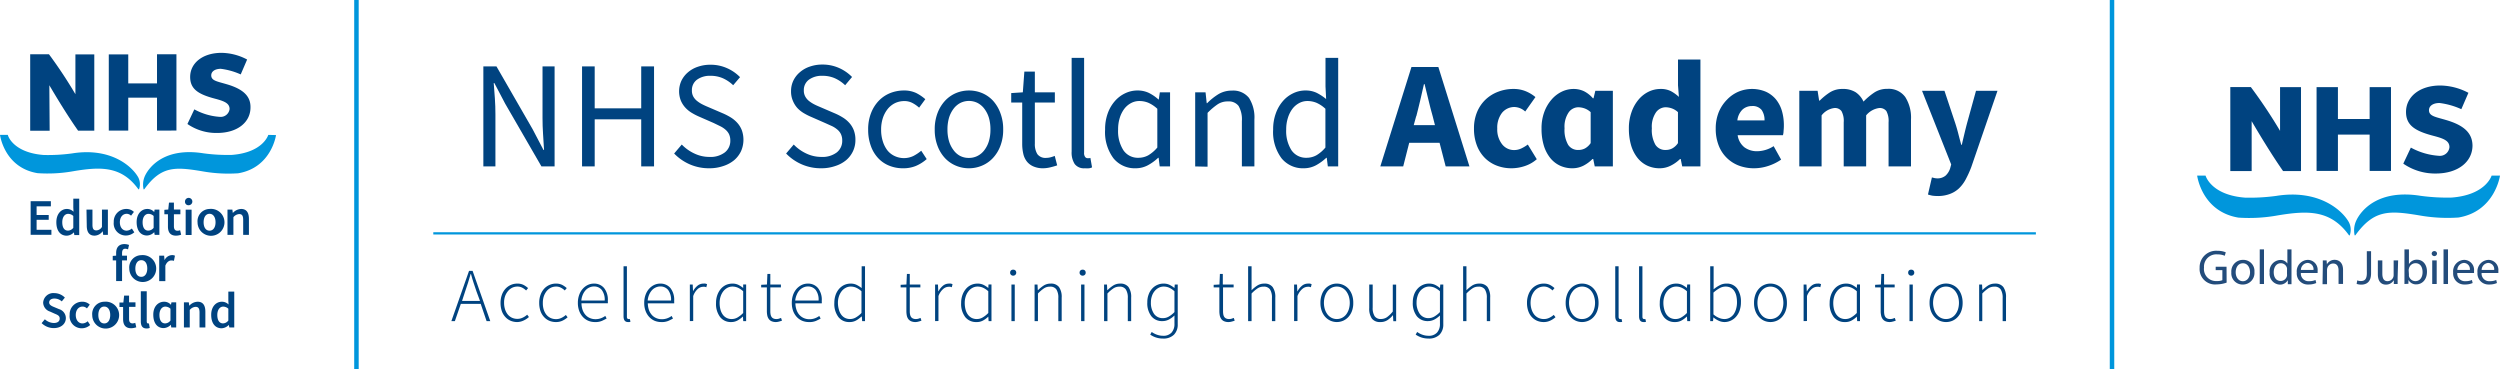 <svg xmlns="http://www.w3.org/2000/svg" width="196.6mm" height="29.03mm" viewBox="0 0 557.3 82.29"><path d="M6.83,44.85h4.51V46H8.16v1.92h2.7V49H8.16v2.22h3.3v1.12H6.83Z" fill="#004380"/><path d="M14.91,46.58a2.09,2.09,0,0,1,1.48.62l-.05-.91v-2h1.32v8.11H16.57l-.09-.61h0a2.34,2.34,0,0,1-1.6.75c-1.42,0-2.32-1.09-2.32-3S13.68,46.58,14.91,46.58Zm.25,4.83a1.53,1.53,0,0,0,1.18-.63V48.14a1.7,1.7,0,0,0-1.15-.47c-.72,0-1.31.68-1.31,1.87S14.34,51.41,15.16,51.41Z" fill="#004380"/><path d="M19.28,46.72h1.33v3.37c0,.93.26,1.27.87,1.27a1.51,1.51,0,0,0,1.25-.78V46.72h1.32v5.64H23l-.1-.83h0a2.31,2.31,0,0,1-1.82,1c-1.21,0-1.74-.82-1.74-2.24Z" fill="#004380"/><path d="M28.19,46.58a2.34,2.34,0,0,1,1.66.66l-.64.84a1.38,1.38,0,0,0-.95-.42c-.91,0-1.54.75-1.54,1.89s.62,1.87,1.5,1.87a1.9,1.9,0,0,0,1.17-.48l.55.84a2.84,2.84,0,0,1-1.85.72,2.69,2.69,0,0,1-2.73-3A2.79,2.79,0,0,1,28.19,46.58Z" fill="#004380"/><path d="M32.84,46.58a2,2,0,0,1,1.53.69h0l.1-.55h1.06v5.64H34.48l-.1-.61h0a2.34,2.34,0,0,1-1.6.75c-1.41,0-2.32-1.09-2.32-3S31.6,46.58,32.84,46.58Zm.22,4.83a1.55,1.55,0,0,0,1.19-.63V48.14a1.7,1.7,0,0,0-1.15-.47c-.73,0-1.31.68-1.31,1.87S32.25,51.41,33.06,51.41Z" fill="#004380"/><path d="M37.44,47.77h-.8v-1l.87-.06.16-1.54h1.1v1.54h1.44v1.05H38.77v2.68c0,.67.26,1,.8,1a1.58,1.58,0,0,0,.58-.12l.23,1a3.42,3.42,0,0,1-1.15.21c-1.31,0-1.79-.83-1.79-2Z" fill="#004380"/><path d="M41.24,45a.82.82,0,1,1,.82.75A.76.76,0,0,1,41.24,45Zm.15,1.74h1.32v5.64H41.39Z" fill="#004380"/><path d="M46.71,46.58a3,3,0,1,1-2.67,3A2.73,2.73,0,0,1,46.71,46.58Zm0,4.84c.83,0,1.34-.75,1.34-1.87s-.51-1.89-1.34-1.89-1.32.75-1.32,1.89S45.89,51.42,46.71,51.42Z" fill="#004380"/><path d="M50.71,46.72H51.8l.1.76h0a2.61,2.61,0,0,1,1.85-.9c1.21,0,1.74.82,1.74,2.24v3.54H54.21V49c0-.94-.27-1.28-.89-1.28a1.8,1.8,0,0,0-1.29.7v3.94H50.71Z" fill="#004380"/><path d="M10,71.17A3,3,0,0,0,12,72c.84,0,1.31-.38,1.31-1s-.48-.81-1.17-1.1l-1-.45a2.15,2.15,0,0,1-1.52-2,2.28,2.28,0,0,1,2.52-2.11,3.32,3.32,0,0,1,2.32,1l-.69.85a2.43,2.43,0,0,0-1.63-.64c-.72,0-1.18.33-1.18.88s.58.81,1.2,1.06l1,.42a2.1,2.1,0,0,1,1.52,2c0,1.22-1,2.23-2.7,2.23a3.87,3.87,0,0,1-2.7-1.11Z" fill="#004380"/><path d="M18.36,67.26a2.35,2.35,0,0,1,1.65.65l-.63.84a1.43,1.43,0,0,0-.95-.41c-.91,0-1.54.75-1.54,1.88s.62,1.88,1.5,1.88a1.83,1.83,0,0,0,1.16-.49l.55.84a2.81,2.81,0,0,1-1.85.73,2.68,2.68,0,0,1-2.72-3A2.78,2.78,0,0,1,18.36,67.26Z" fill="#004380"/><path d="M23.24,67.26a3,3,0,1,1-2.68,3A2.73,2.73,0,0,1,23.24,67.26Zm0,4.84c.83,0,1.33-.75,1.33-1.88s-.5-1.88-1.33-1.88-1.32.75-1.32,1.88S22.41,72.1,23.24,72.1Z" fill="#004380"/><path d="M27.44,68.44h-.81v-1l.87,0,.17-1.54h1.1V67.4H30.2v1H28.77v2.69c0,.67.25,1,.79,1a1.59,1.59,0,0,0,.59-.13l.23,1a3.69,3.69,0,0,1-1.15.21c-1.31,0-1.79-.83-1.79-2.05Z" fill="#004380"/><path d="M31.39,64.93h1.32v6.73c0,.32.15.44.29.44a.59.59,0,0,0,.2,0l.18,1a1.78,1.78,0,0,1-.71.12c-.94,0-1.28-.61-1.28-1.59Z" fill="#004380"/><path d="M36.58,67.26a2,2,0,0,1,1.53.69h0l.11-.55h1.06V73h-1.1l-.09-.61h0a2.39,2.39,0,0,1-1.6.75c-1.42,0-2.32-1.09-2.32-3S35.34,67.26,36.58,67.26Zm.22,4.83A1.51,1.51,0,0,0,38,71.45V68.82a1.7,1.7,0,0,0-1.15-.47c-.72,0-1.31.68-1.31,1.86S36,72.09,36.8,72.09Z" fill="#004380"/><path d="M41,67.4h1.09l.1.76h0a2.61,2.61,0,0,1,1.85-.9c1.21,0,1.74.81,1.74,2.24V73H44.48V69.67c0-.93-.27-1.27-.89-1.27a1.81,1.81,0,0,0-1.29.7V73H41Z" fill="#004380"/><path d="M49.46,67.26a2.09,2.09,0,0,1,1.49.62L50.9,67v-2h1.32V73H51.13L51,72.43h0a2.37,2.37,0,0,1-1.6.75c-1.41,0-2.32-1.09-2.32-3S48.23,67.26,49.46,67.26Zm.26,4.83a1.53,1.53,0,0,0,1.18-.64V68.82a1.7,1.7,0,0,0-1.15-.47c-.72,0-1.31.68-1.31,1.86S48.9,72.09,49.72,72.09Z" fill="#004380"/><path d="M50.58,18.79c-2.19-.65-3.49-.79-3.49-2,0-.83.78-1.45,2.14-1.45a15.32,15.32,0,0,1,4.43,1.25l1.43-3.32a12.44,12.44,0,0,0-5.7-1.49c-4.25,0-7,2.31-7,5.37,0,2.65,1.73,3.84,5.44,4.82,2.08.55,3.35,1,3.35,2.34A2,2,0,0,1,49,26.05a13.62,13.62,0,0,1-5.68-1.67l-1.54,3.26a11.33,11.33,0,0,0,6.59,2c4.6,0,7.47-2.41,7.47-5.7C55.88,21.39,54.15,19.84,50.58,18.79Z" fill="#004380"/><path d="M10.91,12.09H6.73V29.15h4.34L11,19s3.39,5.85,6.41,10.13h3.61v-17H16.81V21A100.88,100.88,0,0,0,10.91,12.09Z" fill="#004380"/><path d="M35,29.12V21.77H28.59v7.35H24.25v-17h4.34v6.47H35V12.1h4.33v17Z" fill="#004380"/><path d="M30.82,39.54C29.4,37,24.6,32.82,16.06,34.2a39.69,39.69,0,0,1-6.31.35c-6.8-.52-8-4.28-8-4.48H0s.93,7.3,8.37,8.53a32.32,32.32,0,0,0,8.07-.45c6-1,10.64-1.15,14.38,4,0,0,.05.06.09.06a.1.1,0,0,0,.1-.06A3.35,3.35,0,0,0,30.82,39.54Z" fill="#0096dc"/><path d="M59.81,30.07c-.06.2-1.32,3.94-8.12,4.46a39.64,39.64,0,0,1-6.31-.35C36.91,32.82,33.33,37,32.29,39.26A4.76,4.76,0,0,0,32,42.17a.11.11,0,0,0,.09.06s.09-.06.09-.06c3.74-5.17,6.8-5,12.83-4a32.87,32.87,0,0,0,8.07.46c7.44-1.24,8.45-8.52,8.45-8.52Z" fill="#0096dc"/><path d="M28.54,55.59a1.55,1.55,0,0,0-.62-.14c-.46,0-.71.3-.71,1V57h1.1v1.05h-1.1v4.6H25.89v-4.6h-.76v-1l.76-.06v-.58c0-1.17.54-2,1.87-2a3,3,0,0,1,1,.19Z" fill="#004380"/><path d="M31.5,56.88a3,3,0,1,1-2.68,3A2.73,2.73,0,0,1,31.5,56.88Zm0,4.83c.82,0,1.33-.74,1.33-1.87S32.32,58,31.5,58s-1.33.74-1.33,1.88S30.67,61.71,31.5,61.71Z" fill="#004380"/><path d="M35.49,57h1.1l.09,1h0a1.93,1.93,0,0,1,1.6-1.13A1.42,1.42,0,0,1,39,57l-.23,1.15a1.72,1.72,0,0,0-.58-.09c-.45,0-1,.31-1.33,1.16v3.45H35.49Z" fill="#004380"/><path d="M107.75,37.1V14.8h2.92l8.06,14,2.42,4.62h.13c-.07-1.13-.14-2.3-.22-3.52s-.12-2.4-.12-3.58V14.8h2.69V37.1H120.7l-8.09-14-2.41-4.59h-.14c.09,1.14.18,2.29.26,3.45s.12,2.34.12,3.52V37.1Z" fill="#004380"/><path d="M129.75,37.1V14.8h2.82v9.35h10.37V14.8h2.86V37.1h-2.86V26.6H132.57V37.1Z" fill="#004380"/><path d="M158.1,37.51a10.67,10.67,0,0,1-4.35-.88,10.91,10.91,0,0,1-3.47-2.41l1.7-2a9.36,9.36,0,0,0,2.81,2,7.7,7.7,0,0,0,3.35.76,5.27,5.27,0,0,0,3.43-1,3.24,3.24,0,0,0,1.23-2.64,3.33,3.33,0,0,0-.29-1.44,3.18,3.18,0,0,0-.79-1,5.39,5.39,0,0,0-1.17-.77l-1.46-.71-3.2-1.4a13.27,13.27,0,0,1-1.59-.81,6.38,6.38,0,0,1-1.47-1.16,5.47,5.47,0,0,1-1.05-1.61A5.67,5.67,0,0,1,151.9,18a5.79,5.79,0,0,1,1.46-1.88,6.53,6.53,0,0,1,2.21-1.24,8.41,8.41,0,0,1,2.81-.45,8.91,8.91,0,0,1,3.7.77,9.24,9.24,0,0,1,2.89,2L163.44,19a8,8,0,0,0-2.26-1.54,6.64,6.64,0,0,0-2.8-.56,4.82,4.82,0,0,0-3,.86,2.85,2.85,0,0,0-1.14,2.4,2.71,2.71,0,0,0,.32,1.38,3.36,3.36,0,0,0,.87,1,6.85,6.85,0,0,0,1.19.75c.43.22.87.41,1.32.6l3.17,1.36a13.89,13.89,0,0,1,1.8.93,6.71,6.71,0,0,1,1.46,1.22,5.35,5.35,0,0,1,1,1.64,6.33,6.33,0,0,1-.17,4.64,6.05,6.05,0,0,1-1.51,2A7.3,7.3,0,0,1,161.27,37,9.46,9.46,0,0,1,158.1,37.51Z" fill="#004380"/><path d="M183.06,37.51a10.6,10.6,0,0,1-4.35-.88,10.8,10.8,0,0,1-3.47-2.41l1.7-2a9.32,9.32,0,0,0,2.8,2,7.77,7.77,0,0,0,3.35.76,5.28,5.28,0,0,0,3.44-1,3.26,3.26,0,0,0,1.22-2.64,3.33,3.33,0,0,0-.29-1.44,3,3,0,0,0-.78-1,5.65,5.65,0,0,0-1.17-.77L184,27.45l-3.19-1.4a13.38,13.38,0,0,1-1.6-.81,6.54,6.54,0,0,1-1.46-1.16,5.47,5.47,0,0,1-1-1.61,5.2,5.2,0,0,1-.41-2.16,5.35,5.35,0,0,1,.52-2.35,5.69,5.69,0,0,1,1.47-1.88,6.53,6.53,0,0,1,2.21-1.24,8.35,8.35,0,0,1,2.8-.45,9,9,0,0,1,3.71.77,9.35,9.35,0,0,1,2.89,2L188.4,19a8.09,8.09,0,0,0-2.26-1.54,6.68,6.68,0,0,0-2.81-.56,4.82,4.82,0,0,0-3,.86,2.85,2.85,0,0,0-1.14,2.4,2.71,2.71,0,0,0,.33,1.38,3.32,3.32,0,0,0,.86,1,7.25,7.25,0,0,0,1.19.75c.43.22.88.41,1.33.6l3.16,1.36a12.71,12.71,0,0,1,1.8.93,6.54,6.54,0,0,1,1.47,1.22,5.33,5.33,0,0,1,1,1.64,5.94,5.94,0,0,1,.36,2.15,5.8,5.8,0,0,1-.53,2.49,5.92,5.92,0,0,1-1.51,2A7.19,7.19,0,0,1,186.22,37,9.4,9.4,0,0,1,183.06,37.51Z" fill="#004380"/><path d="M201.28,37.51a8,8,0,0,1-3.06-.58,6.75,6.75,0,0,1-2.46-1.68,7.74,7.74,0,0,1-1.63-2.72,10.39,10.39,0,0,1-.6-3.65,9.84,9.84,0,0,1,.65-3.69,8.22,8.22,0,0,1,1.73-2.74,7.33,7.33,0,0,1,2.53-1.7,8.27,8.27,0,0,1,3.05-.58,6.24,6.24,0,0,1,2.78.58,9.74,9.74,0,0,1,2,1.36L204.89,24a7.3,7.3,0,0,0-1.52-1.06,3.86,3.86,0,0,0-1.78-.41,4.84,4.84,0,0,0-2.08.46,4.89,4.89,0,0,0-1.63,1.31,6.53,6.53,0,0,0-1.07,2,8.2,8.2,0,0,0-.39,2.6,8.33,8.33,0,0,0,.37,2.58,6.37,6.37,0,0,0,1,2,4.42,4.42,0,0,0,1.62,1.29,4.88,4.88,0,0,0,4.2,0,9.21,9.21,0,0,0,1.75-1.17l1.22,1.86A8.82,8.82,0,0,1,204.14,37,7.33,7.33,0,0,1,201.28,37.51Z" fill="#004380"/><path d="M216,37.51a7.38,7.38,0,0,1-2.91-.58,7.08,7.08,0,0,1-2.43-1.68A8.14,8.14,0,0,1,209,32.53a9.94,9.94,0,0,1-.63-3.65,10,10,0,0,1,.63-3.69,8.44,8.44,0,0,1,1.68-2.74,7.14,7.14,0,0,1,2.43-1.7,7.59,7.59,0,0,1,5.82,0,7,7,0,0,1,2.43,1.7A8.44,8.44,0,0,1,223,25.19a10,10,0,0,1,.63,3.69,9.94,9.94,0,0,1-.63,3.65,8.14,8.14,0,0,1-1.68,2.72,7,7,0,0,1-2.43,1.68A7.38,7.38,0,0,1,216,37.51Zm0-2.31a4.11,4.11,0,0,0,1.94-.46,4.32,4.32,0,0,0,1.51-1.29,6.26,6.26,0,0,0,1-2,9,9,0,0,0,.34-2.58,9.2,9.2,0,0,0-.34-2.6,6.38,6.38,0,0,0-1-2,4.49,4.49,0,0,0-1.51-1.31,4.32,4.32,0,0,0-3.88,0,4.49,4.49,0,0,0-1.51,1.31,6.38,6.38,0,0,0-1,2,9.2,9.2,0,0,0-.34,2.6,9,9,0,0,0,.34,2.58,6.26,6.26,0,0,0,1,2A4.32,4.32,0,0,0,214,34.74,4.11,4.11,0,0,0,216,35.2Z" fill="#004380"/><path d="M232.6,37.51a5.26,5.26,0,0,1-2.23-.41A3.74,3.74,0,0,1,228.91,36a4.26,4.26,0,0,1-.8-1.73,9.8,9.8,0,0,1-.24-2.24V22.86h-2.45V20.75l2.59-.17.34-4.62h2.34v4.62h4.46v2.28h-4.46V32a4.22,4.22,0,0,0,.56,2.36,2.22,2.22,0,0,0,2,.83,3.67,3.67,0,0,0,.95-.13,6.18,6.18,0,0,0,.92-.31l.55,2.11c-.46.16-.95.3-1.48.43A7.23,7.23,0,0,1,232.6,37.51Z" fill="#004380"/><path d="M241.84,37.51a2.58,2.58,0,0,1-2.27-.95,4.71,4.71,0,0,1-.68-2.79V12.9h2.78V34a1.45,1.45,0,0,0,.24,1,.71.71,0,0,0,.55.27h.25a1.29,1.29,0,0,0,.36-.07l.37,2.11a2.19,2.19,0,0,1-.64.2A5.1,5.1,0,0,1,241.84,37.51Z" fill="#004380"/><path d="M253.2,37.51a6.12,6.12,0,0,1-5-2.24,9.77,9.77,0,0,1-1.85-6.39,10.3,10.3,0,0,1,.59-3.62,8.46,8.46,0,0,1,1.6-2.74,7,7,0,0,1,2.29-1.73,6.29,6.29,0,0,1,2.72-.62,5.83,5.83,0,0,1,2.49.51,9.61,9.61,0,0,1,2.21,1.5h.06l.24-1.6h2.28V37.1h-2.31l-.24-1.93h-.1a10.86,10.86,0,0,1-2.26,1.65A5.69,5.69,0,0,1,253.2,37.51Zm.61-2.34a4.51,4.51,0,0,0,2.18-.56,8,8,0,0,0,2-1.72V24.25a7.16,7.16,0,0,0-2-1.34,5.21,5.21,0,0,0-2-.39,3.88,3.88,0,0,0-1.86.46,4.63,4.63,0,0,0-1.51,1.29,6.55,6.55,0,0,0-1,2,8.33,8.33,0,0,0-.37,2.58,7.85,7.85,0,0,0,1.19,4.66A3.88,3.88,0,0,0,253.81,35.17Z" fill="#004380"/><path d="M266.43,37.1V20.58h2.31L269,23h.1a13.57,13.57,0,0,1,2.5-2,5.72,5.72,0,0,1,3-.8,4.48,4.48,0,0,1,3.83,1.63,8.11,8.11,0,0,1,1.2,4.83V37.1h-2.79V27a6,6,0,0,0-.74-3.39,2.74,2.74,0,0,0-2.38-1,4,4,0,0,0-2.28.64,14.69,14.69,0,0,0-2.25,1.91v12Z" fill="#004380"/><path d="M290.67,37.51a6.12,6.12,0,0,1-5-2.24,9.77,9.77,0,0,1-1.86-6.39,10.29,10.29,0,0,1,.6-3.62A8.43,8.43,0,0,1,286,22.52a6.9,6.9,0,0,1,2.28-1.73,6.26,6.26,0,0,1,2.72-.62,5.63,5.63,0,0,1,2.48.51,11,11,0,0,1,2.14,1.4l-.14-2.82V12.9h2.83V37.1H296l-.24-1.93h-.1a11.13,11.13,0,0,1-2.26,1.65A5.72,5.72,0,0,1,290.67,37.51Zm.61-2.34a4.51,4.51,0,0,0,2.18-.56,7.78,7.78,0,0,0,2-1.72V24.25a7,7,0,0,0-2-1.34,5.26,5.26,0,0,0-2-.39,3.87,3.87,0,0,0-1.85.46,4.63,4.63,0,0,0-1.51,1.29,6.55,6.55,0,0,0-1,2,8.32,8.32,0,0,0-.38,2.58,7.93,7.93,0,0,0,1.19,4.66A3.91,3.91,0,0,0,291.28,35.17Z" fill="#004380"/><path d="M307.7,37.1l6.94-22.16h6l6.93,22.16h-5.3l-1.36-5.26h-6.77L312.8,37.1Zm8-11.21-.55,2h4.73l-.51-2c-.32-1.12-.63-2.29-.92-3.54s-.59-2.45-.88-3.6h-.14c-.27,1.17-.55,2.38-.83,3.62S316,24.77,315.73,25.89Z" fill="#004380"/><path d="M336.94,37.51a9,9,0,0,1-3.28-.59A7.55,7.55,0,0,1,331,35.2a7.94,7.94,0,0,1-1.77-2.77,10.25,10.25,0,0,1-.65-3.76,9.46,9.46,0,0,1,.71-3.75,8.2,8.2,0,0,1,1.93-2.78,8.34,8.34,0,0,1,2.8-1.71,9.43,9.43,0,0,1,3.33-.6,7.05,7.05,0,0,1,2.77.51,8.33,8.33,0,0,1,2.16,1.3L340,24.86a3.7,3.7,0,0,0-2.28-1,3.53,3.53,0,0,0-2.89,1.29,5.39,5.39,0,0,0-1.06,3.5,5.32,5.32,0,0,0,1.08,3.51,3.35,3.35,0,0,0,2.7,1.29,3.68,3.68,0,0,0,1.58-.36,8.57,8.57,0,0,0,1.45-.87l2,3.27a7.66,7.66,0,0,1-2.72,1.54A9.43,9.43,0,0,1,336.94,37.51Z" fill="#004380"/><path d="M350.54,37.51a6.46,6.46,0,0,1-2.84-.61,6.11,6.11,0,0,1-2.17-1.75,8.3,8.3,0,0,1-1.4-2.77,12.77,12.77,0,0,1-.49-3.71,10.4,10.4,0,0,1,.61-3.7,8.84,8.84,0,0,1,1.62-2.77,7.07,7.07,0,0,1,2.27-1.76,6.07,6.07,0,0,1,2.6-.61,5.43,5.43,0,0,1,2.35.5,6.41,6.41,0,0,1,2,1.58h.14l.4-1.67h3.91V37.1H355.5l-.34-1.66H355A8,8,0,0,1,353,36.92,5.46,5.46,0,0,1,350.54,37.51Zm1.29-4.08a3.13,3.13,0,0,0,1.48-.34,3.7,3.7,0,0,0,1.28-1.19V25a4,4,0,0,0-1.4-.85,4.33,4.33,0,0,0-1.39-.24,2.67,2.67,0,0,0-2.11,1.14,5.65,5.65,0,0,0-.92,3.55,6.63,6.63,0,0,0,.8,3.68A2.59,2.59,0,0,0,351.83,33.43Z" fill="#004380"/><path d="M370,37.51a6.46,6.46,0,0,1-2.84-.61A6.11,6.11,0,0,1,365,35.15a8.3,8.3,0,0,1-1.4-2.77,13.13,13.13,0,0,1-.49-3.71,10.64,10.64,0,0,1,.6-3.7,8.73,8.73,0,0,1,1.56-2.77,6.86,6.86,0,0,1,2.24-1.76,6.08,6.08,0,0,1,2.61-.61,5,5,0,0,1,2.34.48,8.61,8.61,0,0,1,1.8,1.29l-.2-2.58V13.27h5V37.1H375l-.34-1.66h-.14a8,8,0,0,1-2.07,1.48A5.46,5.46,0,0,1,370,37.51Zm1.3-4.08a3.12,3.12,0,0,0,1.47-.34,3.62,3.62,0,0,0,1.28-1.19V25a3.93,3.93,0,0,0-1.4-.85,4.28,4.28,0,0,0-1.39-.24,2.69,2.69,0,0,0-2.11,1.14,5.65,5.65,0,0,0-.92,3.55,6.63,6.63,0,0,0,.8,3.68A2.6,2.6,0,0,0,371.32,33.43Z" fill="#004380"/><path d="M391,37.51a9.49,9.49,0,0,1-3.36-.59,7.74,7.74,0,0,1-4.52-4.51,10.07,10.07,0,0,1-.65-3.74,9.66,9.66,0,0,1,.68-3.69A8.7,8.7,0,0,1,385,22.2a7.74,7.74,0,0,1,2.53-1.76,7.92,7.92,0,0,1,6.1,0,6.36,6.36,0,0,1,2.25,1.7,7.41,7.41,0,0,1,1.34,2.57,11.39,11.39,0,0,1,.44,3.22,10.68,10.68,0,0,1-.07,1.29c0,.41-.09.71-.13.92h-10.1a4.16,4.16,0,0,0,1.51,2.7,4.69,4.69,0,0,0,2.88.87,6.93,6.93,0,0,0,3.63-1.13l1.67,3A11.07,11.07,0,0,1,394.15,37,10.13,10.13,0,0,1,391,37.51Zm-3.74-10.67h6.09a3.93,3.93,0,0,0-.64-2.32,2.56,2.56,0,0,0-2.18-.88,3.08,3.08,0,0,0-2.09.78A4,4,0,0,0,387.29,26.84Z" fill="#004380"/><path d="M401.1,37.1V20.24h4.08l.34,2.18h.14a13.63,13.63,0,0,1,2.24-1.82,5.14,5.14,0,0,1,2.85-.77,5.25,5.25,0,0,1,2.91.73,5,5,0,0,1,1.75,2.09,15,15,0,0,1,2.37-2,5.09,5.09,0,0,1,2.94-.84,4.54,4.54,0,0,1,4,1.82,8.54,8.54,0,0,1,1.28,5V37.1h-5V27.28a4.66,4.66,0,0,0-.49-2.52,1.84,1.84,0,0,0-1.59-.68A4.52,4.52,0,0,0,416,25.72V37.1h-5V27.28a4.55,4.55,0,0,0-.5-2.52,1.81,1.81,0,0,0-1.58-.68,4.28,4.28,0,0,0-2.85,1.64V37.1Z" fill="#004380"/><path d="M432.11,43.7a9.77,9.77,0,0,1-1.33-.08,7.32,7.32,0,0,1-1-.26l.88-3.81.55.14a3,3,0,0,0,.57.07,2.79,2.79,0,0,0,1.94-.62,3.77,3.77,0,0,0,1-1.59l.24-.89-6.5-16.42h5l2.41,7.24c.25.77.48,1.56.68,2.35s.42,1.61.65,2.45h.13c.18-.8.37-1.6.56-2.4s.39-1.6.6-2.4l2-7.24h4.79l-5.84,17a23.48,23.48,0,0,1-1.28,2.81,8,8,0,0,1-1.53,2,6,6,0,0,1-2,1.2A7.59,7.59,0,0,1,432.11,43.7Z" fill="#004380"/><path d="M100.62,71.58l3.94-11.2h.79l3.94,11.2h-.82l-1.31-3.84h-4.43l-1.33,3.84ZM103.68,65,103,67.08h4L106.23,65c-.23-.67-.44-1.31-.65-1.93s-.4-1.26-.59-2h-.07q-.28,1-.6,2C104.12,63.68,103.91,64.32,103.68,65Z" fill="#004380"/><path d="M115.29,71.79a3.74,3.74,0,0,1-1.47-.29,3.36,3.36,0,0,1-1.17-.84,3.73,3.73,0,0,1-.79-1.33,5.59,5.59,0,0,1-.28-1.81,5.24,5.24,0,0,1,.31-1.83,3.94,3.94,0,0,1,.82-1.35,3.54,3.54,0,0,1,2.6-1.12,3,3,0,0,1,1.41.3,5.21,5.21,0,0,1,1,.7l-.44.53a3.68,3.68,0,0,0-.86-.62,2.26,2.26,0,0,0-1.08-.25,2.7,2.7,0,0,0-1.16.26,2.94,2.94,0,0,0-.94.75A3.84,3.84,0,0,0,112.6,66a4.3,4.3,0,0,0-.23,1.48,4.81,4.81,0,0,0,.21,1.46,3.62,3.62,0,0,0,.59,1.14,2.71,2.71,0,0,0,.94.74,2.86,2.86,0,0,0,1.21.26,2.71,2.71,0,0,0,1.2-.27,4,4,0,0,0,1-.66l.39.52a4.84,4.84,0,0,1-1.17.77A3.37,3.37,0,0,1,115.29,71.79Z" fill="#004380"/><path d="M123.91,71.79a3.74,3.74,0,0,1-1.47-.29,3.36,3.36,0,0,1-1.17-.84,3.73,3.73,0,0,1-.79-1.33,5.59,5.59,0,0,1-.28-1.81,5,5,0,0,1,.31-1.83,4.08,4.08,0,0,1,.81-1.35,3.51,3.51,0,0,1,1.19-.83,3.41,3.41,0,0,1,1.42-.29,3,3,0,0,1,1.41.3,5.21,5.21,0,0,1,1,.7l-.44.53a3.54,3.54,0,0,0-.87-.62,2.2,2.2,0,0,0-1.07-.25,2.66,2.66,0,0,0-1.16.26,2.94,2.94,0,0,0-.94.75,4.1,4.1,0,0,0-.63,1.15,4.56,4.56,0,0,0-.22,1.48A4.81,4.81,0,0,0,121.2,69a3.62,3.62,0,0,0,.59,1.14,2.71,2.71,0,0,0,.94.74,2.86,2.86,0,0,0,1.21.26,2.71,2.71,0,0,0,1.2-.27,4,4,0,0,0,1-.66l.39.52a4.84,4.84,0,0,1-1.17.77A3.37,3.37,0,0,1,123.91,71.79Z" fill="#004380"/><path d="M132.6,71.79a3.74,3.74,0,0,1-1.47-.29,3.5,3.5,0,0,1-1.2-.85,4,4,0,0,1-.81-1.34,5,5,0,0,1-.3-1.79,5.07,5.07,0,0,1,.3-1.8,4,4,0,0,1,.8-1.36,3.62,3.62,0,0,1,1.14-.85,3.16,3.16,0,0,1,1.31-.29,2.87,2.87,0,0,1,2.3,1A4.19,4.19,0,0,1,135.5,67v.31a1.53,1.53,0,0,1,0,.3h-5.88a4.91,4.91,0,0,0,.23,1.42,3.3,3.3,0,0,0,.63,1.12,2.69,2.69,0,0,0,1,.74,3,3,0,0,0,1.25.26,3.43,3.43,0,0,0,1.2-.2,3.84,3.84,0,0,0,1-.53l.3.58a10.87,10.87,0,0,1-1.08.54A3.7,3.7,0,0,1,132.6,71.79Zm-3-4.8h5.2a3.6,3.6,0,0,0-.65-2.35,2.15,2.15,0,0,0-1.75-.78,2.31,2.31,0,0,0-1,.22,2.55,2.55,0,0,0-.86.62,3.59,3.59,0,0,0-.63,1A4.34,4.34,0,0,0,129.59,67Z" fill="#004380"/><path d="M140,71.79c-.67,0-1-.44-1-1.3V59.36h.75V70.6a.59.59,0,0,0,.1.39.3.3,0,0,0,.25.13h.11l.2,0,.13.61-.23.06A1.35,1.35,0,0,1,140,71.79Z" fill="#004380"/><path d="M147.39,71.79a3.83,3.83,0,0,1-1.48-.29,3.56,3.56,0,0,1-1.19-.85,4,4,0,0,1-.81-1.34,5,5,0,0,1-.3-1.79,5.07,5.07,0,0,1,.3-1.8,4,4,0,0,1,.8-1.36,3.62,3.62,0,0,1,1.14-.85,3.16,3.16,0,0,1,1.31-.29,2.87,2.87,0,0,1,2.3,1,4.24,4.24,0,0,1,.83,2.79v.31a1.53,1.53,0,0,1,0,.3h-5.88a4.91,4.91,0,0,0,.23,1.42,3.3,3.3,0,0,0,.63,1.12,2.69,2.69,0,0,0,1,.74,3,3,0,0,0,1.25.26,3.47,3.47,0,0,0,1.2-.2,3.84,3.84,0,0,0,1-.53l.3.58a10.87,10.87,0,0,1-1.08.54A3.7,3.7,0,0,1,147.39,71.79Zm-3-4.8h5.2a3.6,3.6,0,0,0-.65-2.35,2.15,2.15,0,0,0-1.75-.78,2.31,2.31,0,0,0-1,.22,2.45,2.45,0,0,0-.86.62,3.59,3.59,0,0,0-.63,1A4.34,4.34,0,0,0,144.38,67Z" fill="#004380"/><path d="M153.78,71.58V63.42h.64l.07,1.51h0a4,4,0,0,1,1-1.24,2.06,2.06,0,0,1,1.31-.47,2.81,2.81,0,0,1,.43,0,1.42,1.42,0,0,1,.39.14l-.17.68a1.21,1.21,0,0,0-.36-.11,2.06,2.06,0,0,0-.39,0,1.9,1.9,0,0,0-1.14.47A3.74,3.74,0,0,0,154.53,66v5.56Z" fill="#004380"/><path d="M163,71.79a3,3,0,0,1-2.46-1.1,4.83,4.83,0,0,1-.92-3.17,5.09,5.09,0,0,1,.3-1.79,4.42,4.42,0,0,1,.79-1.36,3.44,3.44,0,0,1,1.15-.86,3.55,3.55,0,0,1,1.4-.29,3,3,0,0,1,1.28.25,5.39,5.39,0,0,1,1.13.73h0l0-.78h.66v8.16h-.65l-.06-1h-.05a5.24,5.24,0,0,1-1.17.87A2.91,2.91,0,0,1,163,71.79Zm.11-.67a2.57,2.57,0,0,0,1.3-.35,5.91,5.91,0,0,0,1.26-1V64.93a4.56,4.56,0,0,0-1.21-.81,3,3,0,0,0-1.17-.24,2.4,2.4,0,0,0-1.14.28,2.9,2.9,0,0,0-.91.77,3.79,3.79,0,0,0-.6,1.15,4.52,4.52,0,0,0-.22,1.44,5.72,5.72,0,0,0,.18,1.48,3.37,3.37,0,0,0,.52,1.13,2.37,2.37,0,0,0,.84.73A2.5,2.5,0,0,0,163.08,71.12Z" fill="#004380"/><path d="M173,71.79a2.4,2.4,0,0,1-1-.18,1.55,1.55,0,0,1-.62-.5,2.1,2.1,0,0,1-.34-.79,5.16,5.16,0,0,1-.09-1V64.07h-1.27v-.58l1.29-.07.1-2.36h.65v2.36h2.36v.65h-2.36v5.32a3.73,3.73,0,0,0,.06.7,1.58,1.58,0,0,0,.21.55,1,1,0,0,0,.41.35,1.55,1.55,0,0,0,.69.13,2,2,0,0,0,.52-.07l.5-.18.21.61a6.59,6.59,0,0,1-.72.22A2.5,2.5,0,0,1,173,71.79Z" fill="#004380"/><path d="M180.28,71.79a3.82,3.82,0,0,1-1.47-.29,3.5,3.5,0,0,1-1.2-.85,4,4,0,0,1-.81-1.34,5.25,5.25,0,0,1-.29-1.79,5.31,5.31,0,0,1,.29-1.8,4.22,4.22,0,0,1,.8-1.36,3.86,3.86,0,0,1,1.14-.85,3.24,3.24,0,0,1,1.32-.29,2.85,2.85,0,0,1,2.29,1,4.19,4.19,0,0,1,.84,2.79v.31a1,1,0,0,1,0,.3h-5.88a4.59,4.59,0,0,0,.24,1.42,3.28,3.28,0,0,0,.62,1.12,2.88,2.88,0,0,0,1,.74,3,3,0,0,0,1.26.26,3.51,3.51,0,0,0,1.2-.2,3.78,3.78,0,0,0,1-.53l.31.58a10.87,10.87,0,0,1-1.08.54A3.76,3.76,0,0,1,180.28,71.79Zm-3-4.8h5.2a3.6,3.6,0,0,0-.64-2.35,2.16,2.16,0,0,0-1.75-.78,2.33,2.33,0,0,0-1,.22,2.65,2.65,0,0,0-.86.62,3.35,3.35,0,0,0-.62,1A4.34,4.34,0,0,0,177.27,67Z" fill="#004380"/><path d="M189.37,71.79a3,3,0,0,1-2.46-1.1,4.83,4.83,0,0,1-.92-3.17,5.33,5.33,0,0,1,.29-1.79,4.23,4.23,0,0,1,.79-1.36,3.58,3.58,0,0,1,1.16-.86,3.41,3.41,0,0,1,1.38-.29,2.93,2.93,0,0,1,1.3.26,6.59,6.59,0,0,1,1.17.74l0-1.5V59.36h.75V71.58h-.64l-.07-1H192a5.24,5.24,0,0,1-1.17.87A2.91,2.91,0,0,1,189.37,71.79Zm.11-.67a2.57,2.57,0,0,0,1.3-.35,5.91,5.91,0,0,0,1.26-1V64.93a4.56,4.56,0,0,0-1.21-.81,3,3,0,0,0-1.17-.24,2.34,2.34,0,0,0-1.13.28,2.83,2.83,0,0,0-.92.77,3.79,3.79,0,0,0-.6,1.15,4.52,4.52,0,0,0-.22,1.44A5.72,5.72,0,0,0,187,69a3.37,3.37,0,0,0,.52,1.13,2.37,2.37,0,0,0,.84.73A2.5,2.5,0,0,0,189.48,71.12Z" fill="#004380"/><path d="M204.1,71.79a2.37,2.37,0,0,1-1-.18,1.65,1.65,0,0,1-.63-.5,2,2,0,0,1-.33-.79,5.16,5.16,0,0,1-.09-1V64.07h-1.28v-.58l1.29-.07.11-2.36h.64v2.36h2.36v.65h-2.36v5.32a3.73,3.73,0,0,0,.06.7,1.58,1.58,0,0,0,.21.55,1,1,0,0,0,.42.35,1.52,1.52,0,0,0,.69.13,2,2,0,0,0,.52-.07l.5-.18.2.61a6.43,6.43,0,0,1-.71.22A2.57,2.57,0,0,1,204.1,71.79Z" fill="#004380"/><path d="M208.45,71.58V63.42h.64l.07,1.51h.05a4.16,4.16,0,0,1,1-1.24,2.07,2.07,0,0,1,1.32-.47,2.67,2.67,0,0,1,.42,0,1.32,1.32,0,0,1,.39.14l-.17.68a1.16,1.16,0,0,0-.35-.11,2.25,2.25,0,0,0-.4,0,1.9,1.9,0,0,0-1.14.47A3.74,3.74,0,0,0,209.2,66v5.56Z" fill="#004380"/><path d="M217.65,71.79a3.05,3.05,0,0,1-2.47-1.1,4.83,4.83,0,0,1-.92-3.17,5.09,5.09,0,0,1,.3-1.79,4.42,4.42,0,0,1,.79-1.36,3.38,3.38,0,0,1,1.16-.86,3.46,3.46,0,0,1,1.39-.29,3,3,0,0,1,1.28.25,5.39,5.39,0,0,1,1.13.73h0l.05-.78h.66v8.16h-.64l-.07-1h0a5.24,5.24,0,0,1-1.17.87A2.87,2.87,0,0,1,217.65,71.79Zm.1-.67a2.57,2.57,0,0,0,1.3-.35,5.91,5.91,0,0,0,1.26-1V64.93a4.56,4.56,0,0,0-1.21-.81,3,3,0,0,0-1.17-.24,2.34,2.34,0,0,0-1.13.28,2.7,2.7,0,0,0-.91.77,3.6,3.6,0,0,0-.61,1.15,4.52,4.52,0,0,0-.22,1.44,5.72,5.72,0,0,0,.18,1.48,3.37,3.37,0,0,0,.52,1.13,2.55,2.55,0,0,0,.84.73A2.5,2.5,0,0,0,217.75,71.12Z" fill="#004380"/><path d="M225.86,61.45a.66.66,0,0,1-.49-.19.61.61,0,0,1-.19-.47.66.66,0,0,1,.19-.51.73.73,0,0,1,.49-.17.72.72,0,0,1,.48.17.66.66,0,0,1,.2.51.62.62,0,0,1-.2.47A.65.65,0,0,1,225.86,61.45Zm-.39,10.13V63.42h.74v8.16Z" fill="#004380"/><path d="M230.63,71.58V63.42h.65l.07,1.26h.05a7.62,7.62,0,0,1,1.29-1.05,2.85,2.85,0,0,1,1.51-.41,2.21,2.21,0,0,1,1.87.76,3.82,3.82,0,0,1,.6,2.37v5.23h-.75V66.45a3.38,3.38,0,0,0-.43-1.93,1.62,1.62,0,0,0-1.44-.62,2.37,2.37,0,0,0-1.33.38,8.2,8.2,0,0,0-1.34,1.15v6.15Z" fill="#004380"/><path d="M241.34,61.45a.65.65,0,0,1-.48-.19.62.62,0,0,1-.2-.47.66.66,0,0,1,.2-.51.72.72,0,0,1,.48-.17.73.73,0,0,1,.49.17.66.66,0,0,1,.19.51.61.61,0,0,1-.19.47A.66.66,0,0,1,241.34,61.45ZM241,71.58V63.42h.75v8.16Z" fill="#004380"/><path d="M246.12,71.58V63.42h.65l.06,1.26h.06a7.25,7.25,0,0,1,1.29-1.05,2.82,2.82,0,0,1,1.51-.41,2.22,2.22,0,0,1,1.87.76,3.82,3.82,0,0,1,.6,2.37v5.23h-.75V66.45a3.37,3.37,0,0,0-.44-1.93,1.6,1.6,0,0,0-1.43-.62,2.37,2.37,0,0,0-1.33.38,7.8,7.8,0,0,0-1.34,1.15v6.15Z" fill="#004380"/><path d="M259.26,75.47a4.85,4.85,0,0,1-2.85-.88l.33-.59a4.5,4.5,0,0,0,1.25.64,4,4,0,0,0,1.27.21,2.41,2.41,0,0,0,1.91-.72,2.8,2.8,0,0,0,.64-1.95l0-1.86a5.42,5.42,0,0,1-1.18.88,3.11,3.11,0,0,1-1.51.38,3,3,0,0,1-2.45-1.08,4.66,4.66,0,0,1-.91-3.1,4.74,4.74,0,0,1,.29-1.74,3.78,3.78,0,0,1,.79-1.32,3.35,3.35,0,0,1,1.15-.83,3.3,3.3,0,0,1,1.39-.29,3,3,0,0,1,1.28.25,5.18,5.18,0,0,1,1.1.7h.05l.07-.75h.66V72.3a3.16,3.16,0,0,1-.85,2.32A3.3,3.3,0,0,1,259.26,75.47Zm0-4.55a2.58,2.58,0,0,0,1.29-.35,5.91,5.91,0,0,0,1.26-1V64.93a4.56,4.56,0,0,0-1.21-.81,3,3,0,0,0-1.17-.24,2.42,2.42,0,0,0-1.13.27,2.94,2.94,0,0,0-.91.74,3.44,3.44,0,0,0-.61,1.12,4.18,4.18,0,0,0-.22,1.39,4.32,4.32,0,0,0,.69,2.55A2.33,2.33,0,0,0,259.26,70.92Z" fill="#004380"/><path d="M273.88,71.79a2.32,2.32,0,0,1-1-.18,1.51,1.51,0,0,1-.63-.5,2.1,2.1,0,0,1-.34-.79,5.16,5.16,0,0,1-.09-1V64.07h-1.27v-.58l1.29-.07.1-2.36h.65v2.36H275v.65h-2.36v5.32a3.73,3.73,0,0,0,.06.7,1.4,1.4,0,0,0,.21.55,1,1,0,0,0,.41.35,1.55,1.55,0,0,0,.69.13,2,2,0,0,0,.52-.07l.5-.18.21.61a6.59,6.59,0,0,1-.72.22A2.57,2.57,0,0,1,273.88,71.79Z" fill="#004380"/><path d="M278.23,71.58V59.36H279V64.7a7.8,7.8,0,0,1,1.31-1.07,2.85,2.85,0,0,1,1.51-.41,2.21,2.21,0,0,1,1.87.76,3.82,3.82,0,0,1,.6,2.37v5.23h-.75V66.45a3.38,3.38,0,0,0-.43-1.93,1.62,1.62,0,0,0-1.44-.62,2.37,2.37,0,0,0-1.33.38A8.2,8.2,0,0,0,279,65.43v6.15Z" fill="#004380"/><path d="M288.48,71.58V63.42h.65l.07,1.51h.05a4,4,0,0,1,1-1.24,2.07,2.07,0,0,1,1.32-.47,2.81,2.81,0,0,1,.43,0,1.42,1.42,0,0,1,.39.14l-.17.68a1.3,1.3,0,0,0-.36-.11,2.06,2.06,0,0,0-.39,0,1.93,1.93,0,0,0-1.15.47A3.92,3.92,0,0,0,289.23,66v5.56Z" fill="#004380"/><path d="M298,71.79a3.5,3.5,0,0,1-1.39-.29,3.56,3.56,0,0,1-1.17-.84,3.88,3.88,0,0,1-.79-1.33,5.09,5.09,0,0,1-.3-1.81,5.24,5.24,0,0,1,.3-1.83,3.89,3.89,0,0,1,.79-1.35,3.53,3.53,0,0,1,1.17-.83,3.33,3.33,0,0,1,1.39-.29,3.42,3.42,0,0,1,1.41.29,3.53,3.53,0,0,1,1.17.83,4.06,4.06,0,0,1,.8,1.35,5.25,5.25,0,0,1,.29,1.83,5.09,5.09,0,0,1-.29,1.81,4.07,4.07,0,0,1-.8,1.33,3.56,3.56,0,0,1-1.17.84A3.59,3.59,0,0,1,298,71.79Zm0-.67a2.65,2.65,0,0,0,1.15-.26,2.74,2.74,0,0,0,.92-.74,3.85,3.85,0,0,0,.6-1.14,5,5,0,0,0,0-2.94,4,4,0,0,0-.6-1.15,2.77,2.77,0,0,0-.92-.75,2.65,2.65,0,0,0-1.15-.26,2.58,2.58,0,0,0-1.14.26,2.84,2.84,0,0,0-.91.75,4,4,0,0,0-.6,1.15,5,5,0,0,0,0,2.94,3.85,3.85,0,0,0,.6,1.14,2.8,2.8,0,0,0,.91.74A2.58,2.58,0,0,0,298,71.12Z" fill="#004380"/><path d="M307.69,71.79a2.23,2.23,0,0,1-1.87-.77,3.88,3.88,0,0,1-.59-2.36V63.42H306v5.13a3.38,3.38,0,0,0,.43,1.93,1.6,1.6,0,0,0,1.42.63,2.39,2.39,0,0,0,1.33-.4,6.59,6.59,0,0,0,1.3-1.27v-6h.75v8.16h-.63l-.08-1.36h0a5.28,5.28,0,0,1-1.25,1.14A2.81,2.81,0,0,1,307.69,71.79Z" fill="#004380"/><path d="M318.44,75.47a5.12,5.12,0,0,1-1.54-.23,5.41,5.41,0,0,1-1.32-.65l.34-.59a4.44,4.44,0,0,0,1.24.64,4,4,0,0,0,1.28.21,2.42,2.42,0,0,0,1.91-.72,2.8,2.8,0,0,0,.64-1.95V70.32a5.19,5.19,0,0,1-1.18.88,3.1,3.1,0,0,1-1.5.38,3.06,3.06,0,0,1-2.46-1.08,4.72,4.72,0,0,1-.91-3.1,5,5,0,0,1,.29-1.74,3.93,3.93,0,0,1,.79-1.32,3.49,3.49,0,0,1,1.16-.83,3.26,3.26,0,0,1,1.38-.29,3.06,3.06,0,0,1,1.29.25,4.89,4.89,0,0,1,1.09.7H321l.07-.75h.67V72.3a3.2,3.2,0,0,1-.85,2.32A3.32,3.32,0,0,1,318.44,75.47Zm0-4.55a2.61,2.61,0,0,0,1.29-.35,5.91,5.91,0,0,0,1.26-1V64.93a4.59,4.59,0,0,0-1.22-.81,3,3,0,0,0-1.16-.24,2.39,2.39,0,0,0-1.13.27,2.94,2.94,0,0,0-.91.74A3.46,3.46,0,0,0,316,66a4.45,4.45,0,0,0-.22,1.39,4.32,4.32,0,0,0,.7,2.55A2.32,2.32,0,0,0,318.44,70.92Z" fill="#004380"/><path d="M326.16,71.58V59.36h.74V64.7a7.8,7.8,0,0,1,1.31-1.07,2.86,2.86,0,0,1,1.52-.41,2.24,2.24,0,0,1,1.87.76,3.9,3.9,0,0,1,.59,2.37v5.23h-.75V66.45a3.38,3.38,0,0,0-.43-1.93,1.62,1.62,0,0,0-1.44-.62,2.32,2.32,0,0,0-1.32.38,7.82,7.82,0,0,0-1.35,1.15v6.15Z" fill="#004380"/><path d="M344.11,71.79a3.67,3.67,0,0,1-1.47-.29,3.5,3.5,0,0,1-1.18-.84,3.87,3.87,0,0,1-.78-1.33,5.33,5.33,0,0,1-.28-1.81,5,5,0,0,1,.31-1.83,3.92,3.92,0,0,1,.81-1.35,3.57,3.57,0,0,1,1.18-.83,3.47,3.47,0,0,1,1.42-.29,3,3,0,0,1,1.41.3,5,5,0,0,1,1,.7l-.44.53a3.54,3.54,0,0,0-.87-.62,2.22,2.22,0,0,0-1.07-.25,2.63,2.63,0,0,0-1.16.26,2.94,2.94,0,0,0-.94.75,4.1,4.1,0,0,0-.63,1.15,4.92,4.92,0,0,0,0,2.94,3.62,3.62,0,0,0,.59,1.14,2.71,2.71,0,0,0,.94.74,2.82,2.82,0,0,0,1.21.26,2.71,2.71,0,0,0,1.2-.27,4.21,4.21,0,0,0,1-.66l.39.52a4.71,4.71,0,0,1-1.18.77A3.32,3.32,0,0,1,344.11,71.79Z" fill="#004380"/><path d="M352.68,71.79a3.51,3.51,0,0,1-1.4-.29,3.42,3.42,0,0,1-1.16-.84,3.9,3.9,0,0,1-.8-1.33,5.09,5.09,0,0,1-.3-1.81,5.24,5.24,0,0,1,.3-1.83,3.9,3.9,0,0,1,.8-1.35,3.39,3.39,0,0,1,1.16-.83,3.35,3.35,0,0,1,1.4-.29,3.41,3.41,0,0,1,1.4.29,3.34,3.34,0,0,1,1.17.83,4.06,4.06,0,0,1,.8,1.35,5.24,5.24,0,0,1,.3,1.83,5.09,5.09,0,0,1-.3,1.81,4.07,4.07,0,0,1-.8,1.33,3.36,3.36,0,0,1-1.17.84A3.58,3.58,0,0,1,352.68,71.79Zm0-.67a2.61,2.61,0,0,0,1.14-.26,2.64,2.64,0,0,0,.92-.74,3.44,3.44,0,0,0,.6-1.14,4.81,4.81,0,0,0,0-2.94,3.59,3.59,0,0,0-.6-1.15,2.67,2.67,0,0,0-.92-.75,2.61,2.61,0,0,0-1.14-.26,2.58,2.58,0,0,0-1.14.26,2.64,2.64,0,0,0-.91.75A3.82,3.82,0,0,0,350,66,5,5,0,0,0,350,69a3.65,3.65,0,0,0,.61,1.14,2.61,2.61,0,0,0,.91.74A2.58,2.58,0,0,0,352.68,71.12Z" fill="#004380"/><path d="M361.07,71.79c-.67,0-1-.44-1-1.3V59.36h.75V70.6a.59.59,0,0,0,.1.39.3.3,0,0,0,.25.13h.11l.2,0,.14.61-.24.06A1.3,1.3,0,0,1,361.07,71.79Z" fill="#004380"/><path d="M366.38,71.79c-.67,0-1-.44-1-1.3V59.36h.75V70.6a.65.65,0,0,0,.1.39.32.32,0,0,0,.26.13h.11l.19,0,.14.61-.24.06A1.26,1.26,0,0,1,366.38,71.79Z" fill="#004380"/><path d="M373.38,71.79a3,3,0,0,1-2.46-1.1,4.78,4.78,0,0,1-.92-3.17,5.09,5.09,0,0,1,.3-1.79,4.23,4.23,0,0,1,.79-1.36,3.34,3.34,0,0,1,1.15-.86,3.51,3.51,0,0,1,1.4-.29,3,3,0,0,1,1.28.25,5.66,5.66,0,0,1,1.13.73h0l.06-.78h.66v8.16h-.65l-.07-1H376a5.18,5.18,0,0,1-1.16.87A2.93,2.93,0,0,1,373.38,71.79Zm.1-.67a2.51,2.51,0,0,0,1.3-.35,5.71,5.71,0,0,0,1.27-1V64.93a4.59,4.59,0,0,0-1.22-.81,2.94,2.94,0,0,0-1.16-.24,2.35,2.35,0,0,0-1.14.28,2.9,2.9,0,0,0-.91.77,3.58,3.58,0,0,0-.6,1.15,4.52,4.52,0,0,0-.22,1.44A5.72,5.72,0,0,0,371,69a3.35,3.35,0,0,0,.51,1.13,2.49,2.49,0,0,0,.85.73A2.46,2.46,0,0,0,373.48,71.12Z" fill="#004380"/><path d="M384.4,71.79a3.21,3.21,0,0,1-1.24-.28,5.2,5.2,0,0,1-1.21-.76h0l-.08.83h-.63V59.36H382v3.53l0,1.6a7.55,7.55,0,0,1,1.35-.9,3.12,3.12,0,0,1,1.48-.37,2.8,2.8,0,0,1,2.44,1.13,5,5,0,0,1,.82,3,5.67,5.67,0,0,1-.29,1.86,4.06,4.06,0,0,1-.79,1.38,3.44,3.44,0,0,1-1.15.87A3.29,3.29,0,0,1,384.4,71.79Zm0-.67a2.46,2.46,0,0,0,1.14-.27,2.73,2.73,0,0,0,.9-.76A3.79,3.79,0,0,0,387,68.9a5.17,5.17,0,0,0,.21-1.52,6.75,6.75,0,0,0-.14-1.39,3.49,3.49,0,0,0-.45-1.11,2.18,2.18,0,0,0-.8-.74,2.58,2.58,0,0,0-1.19-.26,2.78,2.78,0,0,0-1.28.35,7.24,7.24,0,0,0-1.39,1v4.85a4.41,4.41,0,0,0,1.31.81A3.13,3.13,0,0,0,384.36,71.12Z" fill="#004380"/><path d="M394.66,71.79a3.5,3.5,0,0,1-1.39-.29,3.42,3.42,0,0,1-1.16-.84,3.9,3.9,0,0,1-.8-1.33,5.09,5.09,0,0,1-.3-1.81,5.24,5.24,0,0,1,.3-1.83,3.9,3.9,0,0,1,.8-1.35,3.39,3.39,0,0,1,1.16-.83,3.33,3.33,0,0,1,1.39-.29,3.49,3.49,0,0,1,2.58,1.12,4.06,4.06,0,0,1,.8,1.35,5.24,5.24,0,0,1,.3,1.83,5.09,5.09,0,0,1-.3,1.81,4.07,4.07,0,0,1-.8,1.33,3.46,3.46,0,0,1-1.17.84A3.59,3.59,0,0,1,394.66,71.79Zm0-.67a2.62,2.62,0,0,0,2.07-1,3.44,3.44,0,0,0,.6-1.14,5,5,0,0,0,0-2.94,3.59,3.59,0,0,0-.6-1.15,2.59,2.59,0,0,0-2.07-1,2.57,2.57,0,0,0-1.13.26,2.64,2.64,0,0,0-.91.75A3.82,3.82,0,0,0,392,66,5,5,0,0,0,392,69a3.65,3.65,0,0,0,.61,1.14,2.61,2.61,0,0,0,.91.74A2.57,2.57,0,0,0,394.66,71.12Z" fill="#004380"/><path d="M402.06,71.58V63.42h.64l.07,1.51h.05a4.16,4.16,0,0,1,1-1.24,2.07,2.07,0,0,1,1.32-.47,2.67,2.67,0,0,1,.42,0,1.22,1.22,0,0,1,.39.14l-.17.68a1.13,1.13,0,0,0-.36-.11,2.06,2.06,0,0,0-.39,0,1.9,1.9,0,0,0-1.14.47A3.74,3.74,0,0,0,402.81,66v5.56Z" fill="#004380"/><path d="M411.26,71.79a3.05,3.05,0,0,1-2.47-1.1,4.83,4.83,0,0,1-.92-3.17,5.09,5.09,0,0,1,.3-1.79,4.42,4.42,0,0,1,.79-1.36,3.38,3.38,0,0,1,1.16-.86,3.46,3.46,0,0,1,1.39-.29,3,3,0,0,1,1.28.25,5.39,5.39,0,0,1,1.13.73h0l.05-.78h.66v8.16H414l-.07-1h0a5.24,5.24,0,0,1-1.17.87A2.87,2.87,0,0,1,411.26,71.79Zm.1-.67a2.57,2.57,0,0,0,1.3-.35,5.91,5.91,0,0,0,1.26-1V64.93a4.56,4.56,0,0,0-1.21-.81,3,3,0,0,0-1.17-.24,2.34,2.34,0,0,0-1.13.28,2.7,2.7,0,0,0-.91.77,3.6,3.6,0,0,0-.61,1.15,4.82,4.82,0,0,0-.22,1.44,5.72,5.72,0,0,0,.18,1.48,3.37,3.37,0,0,0,.52,1.13,2.55,2.55,0,0,0,.84.73A2.5,2.5,0,0,0,411.36,71.12Z" fill="#004380"/><path d="M421.3,71.79a2.35,2.35,0,0,1-1-.18,1.65,1.65,0,0,1-.63-.5,2,2,0,0,1-.33-.79,4.46,4.46,0,0,1-.1-1V64.07H418v-.58l1.29-.07.1-2.36H420v2.36h2.36v.65H420v5.32a3.73,3.73,0,0,0,.06.7,1.58,1.58,0,0,0,.21.55,1,1,0,0,0,.42.35,1.47,1.47,0,0,0,.68.13,2,2,0,0,0,.52-.07l.5-.18.21.61a6.59,6.59,0,0,1-.72.22A2.5,2.5,0,0,1,421.3,71.79Z" fill="#004380"/><path d="M426.05,61.45a.66.66,0,0,1-.49-.19.61.61,0,0,1-.19-.47.66.66,0,0,1,.19-.51.73.73,0,0,1,.49-.17.72.72,0,0,1,.48.17.66.66,0,0,1,.2.51.62.62,0,0,1-.2.47A.65.65,0,0,1,426.05,61.45Zm-.39,10.13V63.42h.74v8.16Z" fill="#004380"/><path d="M433.8,71.79a3.55,3.55,0,0,1-1.4-.29,3.42,3.42,0,0,1-1.16-.84,4.07,4.07,0,0,1-.8-1.33,5.09,5.09,0,0,1-.3-1.81,5.24,5.24,0,0,1,.3-1.83,4.06,4.06,0,0,1,.8-1.35,3.5,3.5,0,0,1,4-.83,3.34,3.34,0,0,1,1.17.83,3.9,3.9,0,0,1,.8,1.35,5.24,5.24,0,0,1,.3,1.83,5.09,5.09,0,0,1-.3,1.81,3.9,3.9,0,0,1-.8,1.33,3.36,3.36,0,0,1-1.17.84A3.58,3.58,0,0,1,433.8,71.79Zm0-.67a2.65,2.65,0,0,0,1.15-.26,2.7,2.7,0,0,0,.91-.74,3.65,3.65,0,0,0,.61-1.14,5,5,0,0,0,0-2.94,3.82,3.82,0,0,0-.61-1.15,2.73,2.73,0,0,0-.91-.75,2.65,2.65,0,0,0-1.15-.26,2.58,2.58,0,0,0-1.14.26,2.73,2.73,0,0,0-.91.75,3.59,3.59,0,0,0-.6,1.15,4.81,4.81,0,0,0,0,2.94,3.44,3.44,0,0,0,.6,1.14,2.7,2.7,0,0,0,.91.74A2.58,2.58,0,0,0,433.8,71.12Z" fill="#004380"/><path d="M441.19,71.58V63.42h.65l.07,1.26h0a7.62,7.62,0,0,1,1.29-1.05,2.85,2.85,0,0,1,1.51-.41,2.21,2.21,0,0,1,1.87.76,3.82,3.82,0,0,1,.6,2.37v5.23h-.75V66.45a3.47,3.47,0,0,0-.43-1.93,1.62,1.62,0,0,0-1.44-.62,2.37,2.37,0,0,0-1.33.38,8.2,8.2,0,0,0-1.34,1.15v6.15Z" fill="#004380"/><line x1="79.46" x2="79.46" y2="82.29" fill="none" stroke="#0096dc" stroke-miterlimit="10"/><line x1="470.81" x2="470.81" y2="82.29" fill="none" stroke="#0096dc" stroke-miterlimit="10"/><line x1="96.59" y1="52.02" x2="453.84" y2="52.02" fill="none" stroke="#0096dc" stroke-miterlimit="10" stroke-width="0.5"/><path d="M545.3,26.76c-2.4-.71-3.83-.86-3.83-2.2,0-.92.86-1.6,2.35-1.6a16.68,16.68,0,0,1,4.86,1.38l1.58-3.65A13.77,13.77,0,0,0,544,19.06c-4.66,0-7.65,2.54-7.65,5.89,0,2.91,1.9,4.22,6,5.3,2.29.6,3.68,1.07,3.68,2.56a2.14,2.14,0,0,1-2.37,1.92,15,15,0,0,1-6.23-1.83l-1.69,3.58a12.47,12.47,0,0,0,7.24,2.2c5,0,8.19-2.64,8.19-6.26C551.12,29.62,549.22,27.91,545.3,26.76Z" fill="#004380"/><path d="M501.76,19.41h-4.58V38.13h4.76l0-11.12s3.72,6.43,7,11.12h4V19.42h-4.67v9.75A110.73,110.73,0,0,0,501.76,19.41Z" fill="#004380"/><path d="M528.24,38.1V30h-7.07V38.1h-4.76V19.42h4.76v7.1h7.07v-7.1H533V38.1Z" fill="#004380"/><path d="M523.61,49.53c-1.55-2.77-6.82-7.37-16.2-5.86a43.63,43.63,0,0,1-6.92.39c-7.46-.57-8.76-4.69-8.83-4.92h-1.87s1,8,9.19,9.37a35.53,35.53,0,0,0,8.86-.51c6.61-1.08,11.68-1.25,15.78,4.42,0,0,0,.06.1.06a.1.1,0,0,0,.1-.06A3.67,3.67,0,0,0,523.61,49.53Z" fill="#0096dc"/><path d="M555.43,39.14c-.07.23-1.45,4.33-8.91,4.9a43.74,43.74,0,0,1-6.93-.39c-9.29-1.49-13.22,3.09-14.36,5.58a5.18,5.18,0,0,0-.34,3.19.12.12,0,0,0,.1.06s.09-.06.09-.06c4.11-5.67,7.47-5.52,14.09-4.43a36,36,0,0,0,8.86.5c8.16-1.35,9.27-9.35,9.27-9.35Z" fill="#0096dc"/><path d="M496.36,63a6.94,6.94,0,0,1-2.26.4,3.44,3.44,0,0,1-3.76-3.7,3.68,3.68,0,0,1,4-3.79,4.59,4.59,0,0,1,1.83.34l-.23.77a3.86,3.86,0,0,0-1.62-.31,2.74,2.74,0,0,0-3,2.94,2.68,2.68,0,0,0,2.83,3,3.09,3.09,0,0,0,1.26-.19V60.22h-1.49v-.76h2.42Z" fill="#234c7b"/><path d="M502.56,60.63a2.58,2.58,0,0,1-2.62,2.8,2.5,2.5,0,0,1-2.53-2.71A2.57,2.57,0,0,1,500,57.93,2.48,2.48,0,0,1,502.56,60.63Zm-4.18.06c0,1.15.67,2,1.6,2s1.6-.86,1.6-2c0-.89-.45-2-1.58-2S498.38,59.69,498.38,60.69Z" fill="#234c7b"/><path d="M503.74,55.59h.95v7.72h-.95Z" fill="#234c7b"/><path d="M510.82,55.59V62c0,.47,0,1,0,1.36H510l0-.91h0a2,2,0,0,1-1.8,1,2.4,2.4,0,0,1-2.25-2.68,2.51,2.51,0,0,1,2.36-2.82,1.76,1.76,0,0,1,1.59.8h0V55.59Zm-1,4.6a1.81,1.81,0,0,0,0-.4,1.4,1.4,0,0,0-1.38-1.11c-1,0-1.58.87-1.58,2s.52,1.95,1.56,1.95a1.45,1.45,0,0,0,1.4-1.14,1.82,1.82,0,0,0,0-.42Z" fill="#234c7b"/><path d="M512.91,60.85a1.69,1.69,0,0,0,1.81,1.83,3.45,3.45,0,0,0,1.45-.27l.17.68a4.16,4.16,0,0,1-1.75.33A2.44,2.44,0,0,1,512,60.77a2.55,2.55,0,0,1,2.47-2.84,2.22,2.22,0,0,1,2.17,2.48,3.94,3.94,0,0,1,0,.44Zm2.81-.68a1.37,1.37,0,0,0-1.33-1.56,1.59,1.59,0,0,0-1.47,1.56Z" fill="#234c7b"/><path d="M517.8,59.47c0-.54,0-1,0-1.42h.85l.06.87h0a1.94,1.94,0,0,1,1.74-1c.73,0,1.86.43,1.86,2.24v3.14h-1v-3c0-.85-.31-1.56-1.22-1.56a1.36,1.36,0,0,0-1.28,1,1.47,1.47,0,0,0-.07.45v3.16h-1Z" fill="#234c7b"/><path d="M527.61,56h.95v4.91c0,1.94-1,2.54-2.22,2.54a3,3,0,0,1-1-.17l.14-.78a2.13,2.13,0,0,0,.79.15c.85,0,1.35-.38,1.35-1.82Z" fill="#234c7b"/><path d="M534.48,61.88c0,.54,0,1,0,1.43h-.85l0-.86h0a2,2,0,0,1-1.74,1c-.83,0-1.82-.46-1.82-2.31V58.05h1V61c0,1,.3,1.68,1.17,1.68a1.38,1.38,0,0,0,1.26-.87,1.3,1.3,0,0,0,.09-.49V58.05h1Z" fill="#234c7b"/><path d="M536,63.31c0-.36,0-.89,0-1.36V55.59h1v3.3h0a2,2,0,0,1,1.8-1c1.3,0,2.23,1.08,2.22,2.68,0,1.89-1.19,2.82-2.36,2.82a1.89,1.89,0,0,1-1.77-1h0l0,.87Zm1-2.11a2,2,0,0,0,0,.35,1.49,1.49,0,0,0,1.44,1.12c1,0,1.6-.82,1.6-2s-.54-2-1.57-2A1.51,1.51,0,0,0,537,59.86a1.45,1.45,0,0,0-.06.39Z" fill="#234c7b"/><path d="M543.26,56.57a.6.6,0,0,1-1.19,0,.58.58,0,0,1,.6-.6A.57.57,0,0,1,543.26,56.57Zm-1.07,6.74V58.05h1v5.26Z" fill="#234c7b"/><path d="M544.71,55.59h1v7.72h-1Z" fill="#234c7b"/><path d="M547.78,60.85a1.68,1.68,0,0,0,1.8,1.83,3.5,3.5,0,0,0,1.46-.27l.16.68a4.08,4.08,0,0,1-1.75.33,2.45,2.45,0,0,1-2.59-2.65,2.56,2.56,0,0,1,2.47-2.84,2.23,2.23,0,0,1,2.18,2.48,3.94,3.94,0,0,1,0,.44Zm2.8-.68a1.37,1.37,0,0,0-1.32-1.56,1.58,1.58,0,0,0-1.47,1.56Z" fill="#234c7b"/><path d="M553.2,60.85a1.68,1.68,0,0,0,1.8,1.83,3.5,3.5,0,0,0,1.46-.27l.16.68a4.08,4.08,0,0,1-1.75.33,2.45,2.45,0,0,1-2.59-2.65,2.56,2.56,0,0,1,2.47-2.84,2.23,2.23,0,0,1,2.18,2.48,2.27,2.27,0,0,1,0,.44Zm2.8-.68a1.37,1.37,0,0,0-1.32-1.56,1.58,1.58,0,0,0-1.47,1.56Z" fill="#234c7b"/></svg>